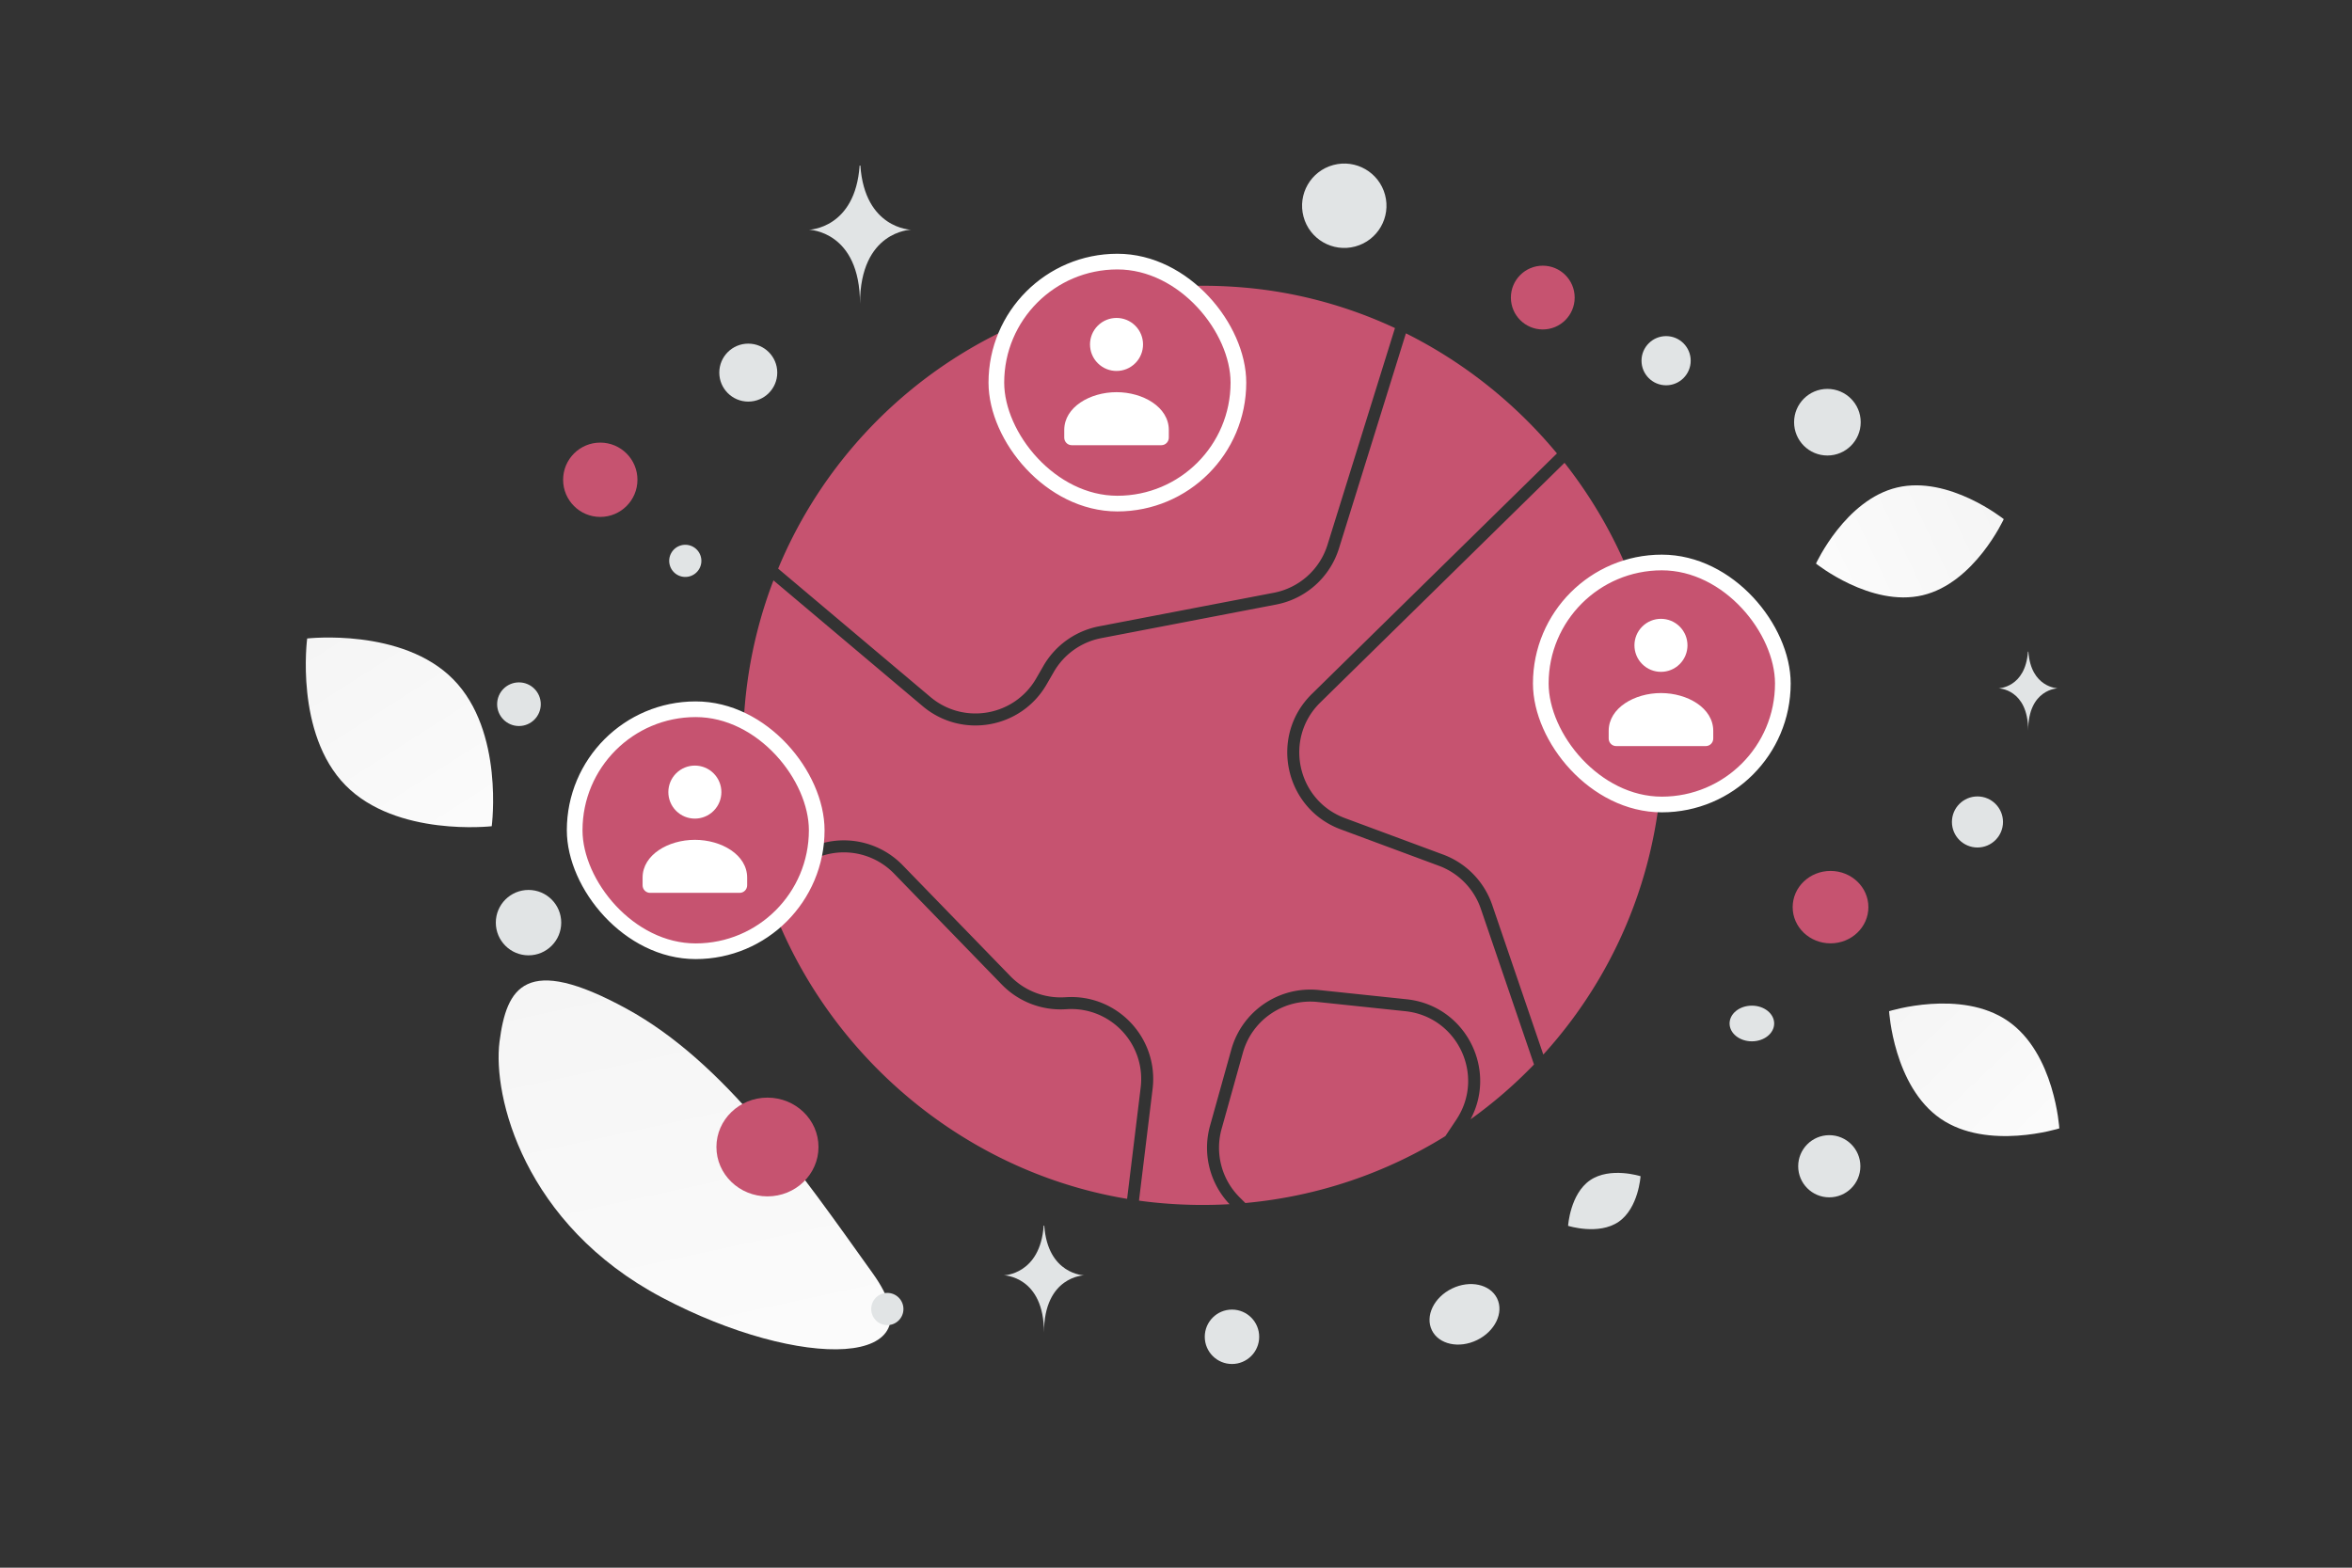 <svg fill="none" version="1.1" viewBox="0 0 900 600" xml:space="preserve" xmlns="http://www.w3.org/2000/svg"><rect x="0" y="0" width="900" height="600" fill="#333333" stroke="none"/><defs><linearGradient id="a" x1="302.75" x2="210.8" y1="616.19" y2="190.93" gradientUnits="userSpaceOnUse"><stop stop-color="#fff" offset="0"/><stop stop-color="#EEE" offset="1"/></linearGradient><linearGradient id="b" x1="661.02" x2="834.66" y1="239.51" y2="157.47" gradientUnits="userSpaceOnUse"><stop stop-color="#fff" offset="0"/><stop stop-color="#EEE" offset="1"/></linearGradient><linearGradient id="c" x1="812.6" x2="671.05" y1="468.78" y2="319.51" gradientUnits="userSpaceOnUse"><stop stop-color="#fff" offset="0"/><stop stop-color="#EEE" offset="1"/></linearGradient><linearGradient id="d" x1="209.99" x2="69.05" y1="368.34" y2="147.4" gradientUnits="userSpaceOnUse"><stop stop-color="#fff" offset="0"/><stop stop-color="#EEE" offset="1"/></linearGradient><style>.cls-1{fill:none;}</style></defs><path d="m0 0h900v600h-900z" fill="transparent"/><path d="m334.05 487.47c-28.028-39.21-56.732-80.884-94.312-101.41-38.762-21.182-45.91-8.127-48.594 12.628-2.683 20.756 9.276 69.932 62.176 97.912 52.913 27.989 106.96 27.569 80.73-9.129z" fill="url(#a)"/><path d="m735.71 227.82c-19.835 4.699-40.814-12.123-40.814-12.123s11.196-24.431 31.037-29.116c19.835-4.698 40.808 12.109 40.808 12.109s-11.196 24.431-31.031 29.13z" fill="url(#b)"/><path d="m742.55 428.14c17.983 12.387 45.456 3.728 45.456 3.728s-1.701-28.738-19.696-41.112c-17.983-12.387-45.444-3.74-45.444-3.74s1.701 28.738 19.684 41.124z" fill="url(#c)"/><path d="m132.21 300.56c19.496 19.842 55.952 15.658 55.952 15.658s4.824-36.354-14.69-56.184c-19.495-19.843-55.933-15.671-55.933-15.671s-4.824 36.354 14.671 56.197z" fill="url(#d)"/><g fill="#c65370"><ellipse transform="rotate(180 700.46 347.18)" cx="700.46" cy="347.17" rx="14.488" ry="13.858"/><ellipse transform="rotate(180 293.67 438.99)" cx="293.67" cy="438.99" rx="19.528" ry="18.898"/><circle transform="matrix(-1 0 0 1 229.7 183.62)" r="14.221"/></g><g fill="#e1e4e5"><circle transform="matrix(-1 0 0 1 699.98 446.36)" r="11.897"/><circle transform="matrix(-1 0 0 1 202.24 353.12)" r="12.514"/><circle transform="matrix(-1 0 0 1 339.54 501)" r="6.166"/><circle transform="matrix(-1 0 0 1 637.54 138.05)" r="9.411"/><circle transform="matrix(.259 .966 .966 -.259 262.23 214.66)" r="6.156"/><ellipse transform="matrix(-1 0 0 1 629.6 300.7)" rx="6.299" ry="5.039"/><path d="m776 249.4h0.164c0.976 13.826 11.259 14.039 11.259 14.039s-11.339 0.222-11.339 16.198c0-15.976-11.339-16.198-11.339-16.198s10.279-0.213 11.255-14.039zm-447.06-186.04h0.283c1.681 24.196 19.39 24.568 19.39 24.568s-19.528 0.388-19.528 28.346c0-27.958-19.528-28.346-19.528-28.346s17.702-0.372 19.383-24.568z"/></g><path d="m295.97 222.13c-9.273 24.201-13.363 50.997-10.925 79.04a170.06 170.06 0 0 0 4.978 28.612l24.22-6.94a31.393 31.393 0 0 1 31.174 8.312l41.2 42.442a26.799 26.799 0 0 0 20.776 8.088l0.673-0.039c19.544-1.131 35.345 15.706 32.977 35.14l-5.208 42.736c2.82 0.389 5.66 0.709 8.518 0.958 8.851 0.769 17.578 0.888 26.139 0.4a31.393 31.393 0 0 1-7.463-30.051l8.136-29.135c4.12-14.756 18.29-24.383 33.526-22.778l33.568 3.536c22.419 2.362 34.784 26.66 24.444 45.949a176.16 176.16 0 0 0 24.29-20.989l-20.344-59.579a26.796 26.796 0 0 0-16.036-16.463l-37.557-13.939c-21.568-8.005-27.486-35.722-11.069-51.837l93.783-92.056c-15.797-19.068-35.506-34.832-57.792-45.958l-25.611 82.299a31.394 31.394 0 0 1-24.054 21.502l-66.906 12.853a26.794 26.794 0 0 0-18.155 12.924l-2.767 4.795c-9.771 16.936-32.481 20.916-47.43 8.312zm135.32 236.7 5.192-42.601c2.021-16.588-11.466-30.96-28.149-29.995l-0.672 0.039a31.392 31.392 0 0 1-24.34-9.475l-41.2-42.442a26.798 26.798 0 0 0-26.609-7.095l-24.257 6.95c18.669 63.867 73.538 113.6 140.04 124.62zm204.17-189.46c4.508 51.856-13.3 99.437-44.91 134.24l-19.552-57.261a31.392 31.392 0 0 0-18.786-19.288l-37.558-13.939c-18.409-6.832-23.461-30.491-9.447-44.246l93.463-91.742c20.473 26.047 33.8 57.858 36.79 92.239zm-337.7-51.74 58.254 49.118c12.759 10.759 32.144 7.362 40.485-7.095l2.766-4.794a31.396 31.396 0 0 1 21.27-15.142l66.906-12.852a26.8 26.8 0 0 0 20.532-18.354l25.814-82.953c-17.873-8.338-37.307-13.723-57.64-15.496-80.125-6.967-150.06 39.364-178.39 107.57zm178.77 242.8c27.936-2.55 53.954-11.589 76.539-25.606l4.191-6.288c11.177-16.764 0.548-39.403-19.489-41.514l-33.567-3.536c-13.005-1.37-25.1 6.847-28.617 19.443l-8.136 29.134a26.796 26.796 0 0 0 6.891 26.185z" clip-rule="evenodd" fill="#c65370" fill-rule="evenodd"/><path d="m619.35 467.63c7.655-5.243 8.412-17.46 8.412-17.46s-11.657-3.708-19.31 1.541c-7.655 5.243-8.415 17.453-8.415 17.453s11.657 3.709 19.313-1.534z" fill="#e1e4e5"/><circle transform="rotate(180 437.46 282.01)" cx="437.46" cy="282.01" r="7.166" fill="#c65370"/><circle transform="matrix(-1 0 0 1 590.35 113.89)" r="12.204" fill="#c65370"/><g fill="#e1e4e5"><circle transform="matrix(-1 0 0 1 756.68 314.59)" r="9.772"/><circle transform="matrix(-1 0 0 1 471.42 511.63)" r="10.412"/><circle transform="matrix(-1 0 0 1 198.58 269.52)" r="8.351"/><circle transform="matrix(-1 0 0 1 699.26 161.59)" r="12.747"/><circle transform="matrix(-1 0 0 1 286.33 142.61)" r="11.092"/><ellipse transform="matrix(-1 0 0 1 670.36 391.72)" rx="8.532" ry="6.826"/><ellipse transform="matrix(-.899 .438 .438 .899 560.39 503.03)" rx="13.887" ry="10.964"/><circle transform="matrix(.259 .966 .966 -.259 514.39 78.745)" r="16.147"/><path d="m399.37 469.09h0.223c1.322 18.727 15.25 19.016 15.25 19.016s-15.358 0.3-15.358 21.939c0-21.639-15.358-21.939-15.358-21.939s13.921-0.289 15.243-19.016z"/></g><rect x="381.26" y="100.12" width="92.62" height="92.62" rx="46.31" fill="#c65370" stroke="#fff" stroke-width="6"/><path d="m447.25 164.6v2.896c0 1.599-1.28 2.896-2.858 2.896h-34.295c-1.578 0-2.858-1.297-2.858-2.896v-2.942c0-8.763 9.883-14.457 20.005-14.457 10.123 0 20.006 5.697 20.006 14.457m-12.833-39.898c3.963 3.962 3.963 10.388 0 14.35-3.962 3.963-10.388 3.963-14.35 0-3.963-3.962-3.963-10.388 0-14.35 3.962-3.963 10.388-3.963 14.35 0z" clip-rule="evenodd" fill="#fff" fill-rule="evenodd"/><rect x="589.59" y="215.28" width="92.62" height="92.62" rx="46.31" fill="#c65370" stroke="#fff" stroke-width="6"/><path d="m655.58 279.76v2.896c0 1.598-1.28 2.896-2.858 2.896h-34.295c-1.577 0-2.858-1.298-2.858-2.896v-2.943c0-8.763 9.883-14.457 20.006-14.457s20.005 5.697 20.005 14.457m-12.832-39.898c3.963 3.963 3.963 10.388 0 14.351s-10.388 3.963-14.351 0-3.963-10.388 0-14.351 10.388-3.963 14.351 0z" clip-rule="evenodd" fill="#fff" fill-rule="evenodd"/><rect x="219.9" y="271.45" width="92.62" height="92.62" rx="46.31" fill="#c65370" stroke="#fff" stroke-width="6"/><path d="m285.9 335.93v2.896c0 1.599-1.281 2.896-2.858 2.896h-34.295c-1.578 0-2.858-1.297-2.858-2.896v-2.942c0-8.764 9.883-14.457 20.005-14.457 10.123 0 20.006 5.696 20.006 14.457m-12.833-39.899c3.963 3.963 3.963 10.388 0 14.351s-10.388 3.963-14.351 0-3.963-10.388 0-14.351 10.388-3.963 14.351 0z" clip-rule="evenodd" fill="#fff" fill-rule="evenodd"/></svg>
